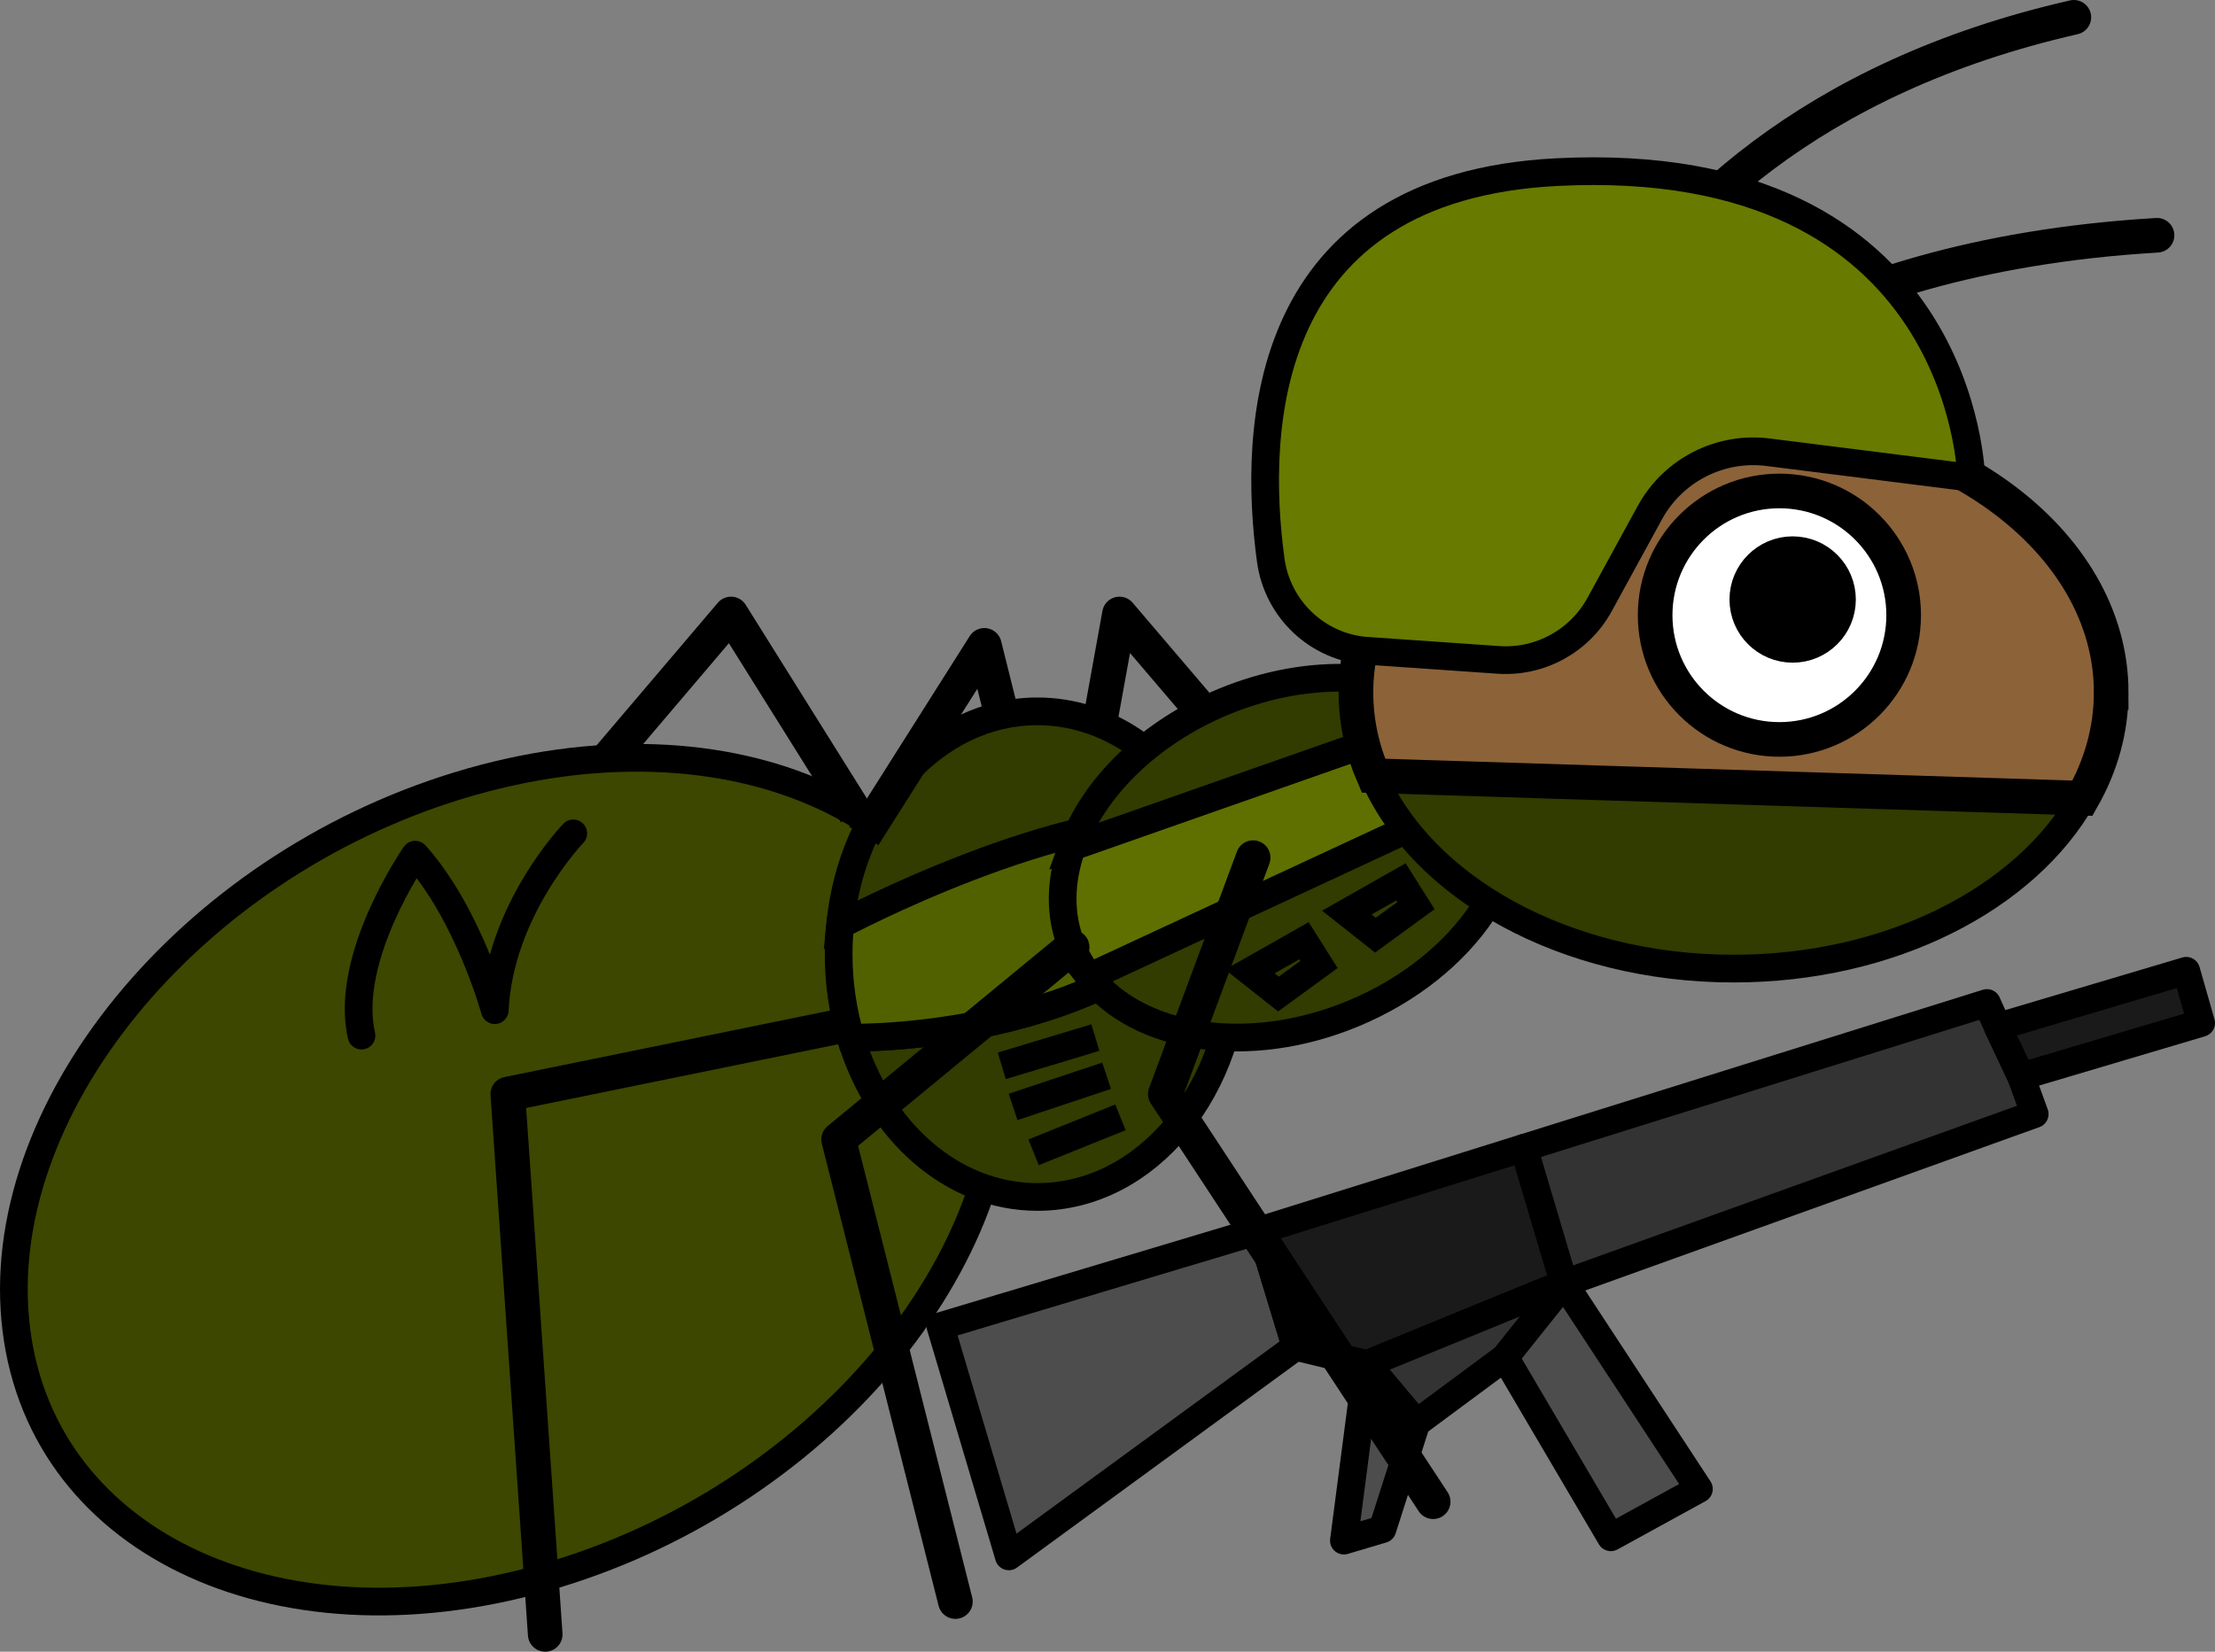 <?xml version="1.0" encoding="UTF-8"?>
<svg id="_Слой_2" data-name="Слой 2" xmlns="http://www.w3.org/2000/svg" viewBox="0 0 639.58 477.04">
  <rect x="0" y="0" width="639.58" height="477.04" fill="#808080" stroke="none"/>
  <defs>
    <style>
      .cls-1 {
        fill: #8c6239;
      }

      .cls-1, .cls-2, .cls-3, .cls-4, .cls-5, .cls-6, .cls-7, .cls-8, .cls-9, .cls-10, .cls-11, .cls-12, .cls-13, .cls-14, .cls-15 {
        stroke: #000;
      }

      .cls-1, .cls-2, .cls-4, .cls-5, .cls-6, .cls-9, .cls-11, .cls-13, .cls-14 {
        stroke-miterlimit: 10;
      }

      .cls-1, .cls-2, .cls-8, .cls-13, .cls-15 {
        stroke-width: 10px;
      }

      .cls-2 {
        fill: #fff;
      }

      .cls-3 {
        fill: #333;
      }

      .cls-3, .cls-4, .cls-5, .cls-6, .cls-7, .cls-9, .cls-10, .cls-11, .cls-12, .cls-14 {
        stroke-width: 8px;
      }

      .cls-3, .cls-7, .cls-8, .cls-10, .cls-12 {
        stroke-linecap: round;
      }

      .cls-3, .cls-7, .cls-8, .cls-10, .cls-12, .cls-15 {
        stroke-linejoin: round;
      }

      .cls-4, .cls-8, .cls-10, .cls-15 {
        fill: none;
      }

      .cls-5 {
        fill: #323b00;
      }

      .cls-6 {
        fill: #5f7000;
      }

      .cls-7 {
        fill: #1a1a1a;
      }

      .cls-9 {
        fill: #526100;
      }

      .cls-11 {
        fill: #3d4700;
      }

      .cls-12 {
        fill: #4d4d4d;
      }

      .cls-14 {
        fill: #687a00;
      }
    </style>
  </defs>
  <g id="_Слой_1-2" data-name="Слой 1">
    <g>
      <g>
        <polygon class="cls-12" points="374.14 388.97 291.3 449.51 271.54 383.01 363.92 355.32 374.14 388.97"/>
        <polygon class="cls-7" points="440 331.52 451.63 370.66 394.7 393.96 374.14 388.97 363.92 355.32 440 331.52"/>
        <polygon class="cls-3" points="451.63 370.66 434.57 392.04 408.98 411 394.7 393.96 451.63 370.66"/>
        <polygon class="cls-12" points="408.98 411 399.18 441.65 388.05 444.96 394.7 393.96 408.98 411"/>
        <polygon class="cls-12" points="490.56 430.04 465.13 444 434.57 392.04 451.63 370.66 490.56 430.04"/>
        <polygon class="cls-3" points="587.52 321.77 451.63 370.66 440 331.52 573.73 289.68 576.83 296.56 583.58 310.91 587.52 321.77"/>
        <polygon class="cls-7" points="631.27 280.38 635.58 295.46 583.58 310.91 576.83 296.56 631.27 280.38"/>
      </g>
      <path d="M171.17,356.69c1.93,0,1.93-3,0-3s-1.93,3,0,3h0Z"/>
      <path class="cls-11" d="M288.56,297.48c7.77,62.9-49.46,133.24-127.85,157.12-78.38,23.88-148.23-7.76-156-70.65-7.77-62.9,49.46-133.24,127.85-157.12,78.38-23.88,148.23,7.76,156,70.65Z"/>
      <path class="cls-5" d="M356.97,275.57c0,38.73-25.7,70.13-57.41,70.13-24.77,0-45.88-19.17-53.93-46.03,0,0,75.27,1.76,109.09-43.6,1.47,6.19,2.25,12.73,2.25,19.5Z"/>
      <path class="cls-5" d="M347.22,236.47c-41-3.21-103.72,30.23-104.65,30.72,3.39-34.78,27.61-61.74,56.99-61.74,19.85,0,37.35,12.31,47.66,31.02Z"/>
      <path class="cls-9" d="M354.72,256.07c-33.82,45.36-109.09,43.6-109.09,43.6-2.24-7.52-3.47-15.63-3.47-24.1,0-2.84.14-5.64.41-8.38.93-.49,63.65-33.93,104.65-30.72,3.28,5.95,5.83,12.54,7.5,19.6Z"/>
      <path class="cls-5" d="M421.07,205.45l-111.49,39.14c6.09-16.87,21.95-32.9,43.78-41.94,25.22-10.45,51.43-8.66,67.71,2.8Z"/>
      <path class="cls-5" d="M390.68,292.76c-30.18,12.51-61.77,7.48-76.09-10.66l121.23-56.32c6.87,24.2-12.44,53.44-45.14,66.98Z"/>
      <path class="cls-6" d="M435.82,225.78l-121.23,56.32c-2.04-2.59-3.73-5.44-5.01-8.54-3.78-9.13-3.53-19.19,0-28.97l111.49-39.14c5.98,4.21,10.62,9.72,13.39,16.4.54,1.29.99,2.6,1.36,3.93Z"/>
      <path class="cls-5" d="M601.31,230.53c-16.38,28.9-55.31,49.22-100.74,49.22-48.76,0-90.05-23.41-103.99-55.72l204.73,6.5Z"/>
      <path class="cls-1" d="M609.6,199.98c0,10.82-2.95,21.14-8.29,30.55l-204.73-6.5c-3.28-7.59-5.05-15.67-5.05-24.05,0-44.06,48.82-79.77,109.04-79.77s109.03,35.71,109.03,79.77Z"/>
      <polyline class="cls-8" points="242.15 296.47 146.63 315.98 157.43 472.04"/>
      <polyline class="cls-8" points="309.58 273.56 242.15 329.09 275.87 462.56"/>
      <polyline class="cls-8" points="361.84 247.7 336.49 315.98 413.82 433.72"/>
      <polyline class="cls-15" points="247.06 234.83 211.08 177.33 175.54 219.13"/>
      <polyline class="cls-15" points="289.26 206.57 284.23 186.39 249.4 241.43"/>
      <polyline class="cls-15" points="347.22 205.44 323.25 177.33 317.96 206.57"/>
      <circle class="cls-2" cx="513.8" cy="177.68" r="35.88"/>
      <circle class="cls-13" cx="517.63" cy="173.15" r="13.24"/>
      <path class="cls-8" d="M435.82,166.42s10.78-126.68,163-161.42"/>
      <path class="cls-8" d="M477.92,120.2s39.02-45.98,144.92-52.25"/>
      <path class="cls-14" d="M394.85,187.97l37.79,2.62c12.04.83,23.46-5.42,29.25-16l14.51-26.54c6.71-12.27,20.25-19.19,34.13-17.44l58.66,7.39s-1.67-94.29-119.67-88.29c-85.31,4.34-87.78,73.86-82.6,112.04,1.94,14.27,13.56,25.24,27.92,26.24Z"/>
      <polygon class="cls-5" points="388.89 263.57 404.53 254.7 408.86 261.56 397.15 270.1 388.89 263.57"/>
      <polygon class="cls-5" points="360.89 280.57 376.53 271.7 380.86 278.56 369.15 287.1 360.89 280.57"/>
      <path class="cls-4" d="M242.57,267.19h-.01"/>
      <line class="cls-5" x1="289.26" y1="307.83" x2="316.28" y2="299.67"/>
      <line class="cls-5" x1="292.53" y1="319.7" x2="319.53" y2="310.7"/>
      <line class="cls-5" x1="298.44" y1="332.81" x2="323.53" y2="322.7"/>
      <path class="cls-10" d="M165.53,240.7s-21.32,22.11-22.66,51.05c0,0-7.62-27.77-22.98-44.91,0,0-20.66,29.66-15.51,52.26"/>
    </g>
  </g>
</svg>